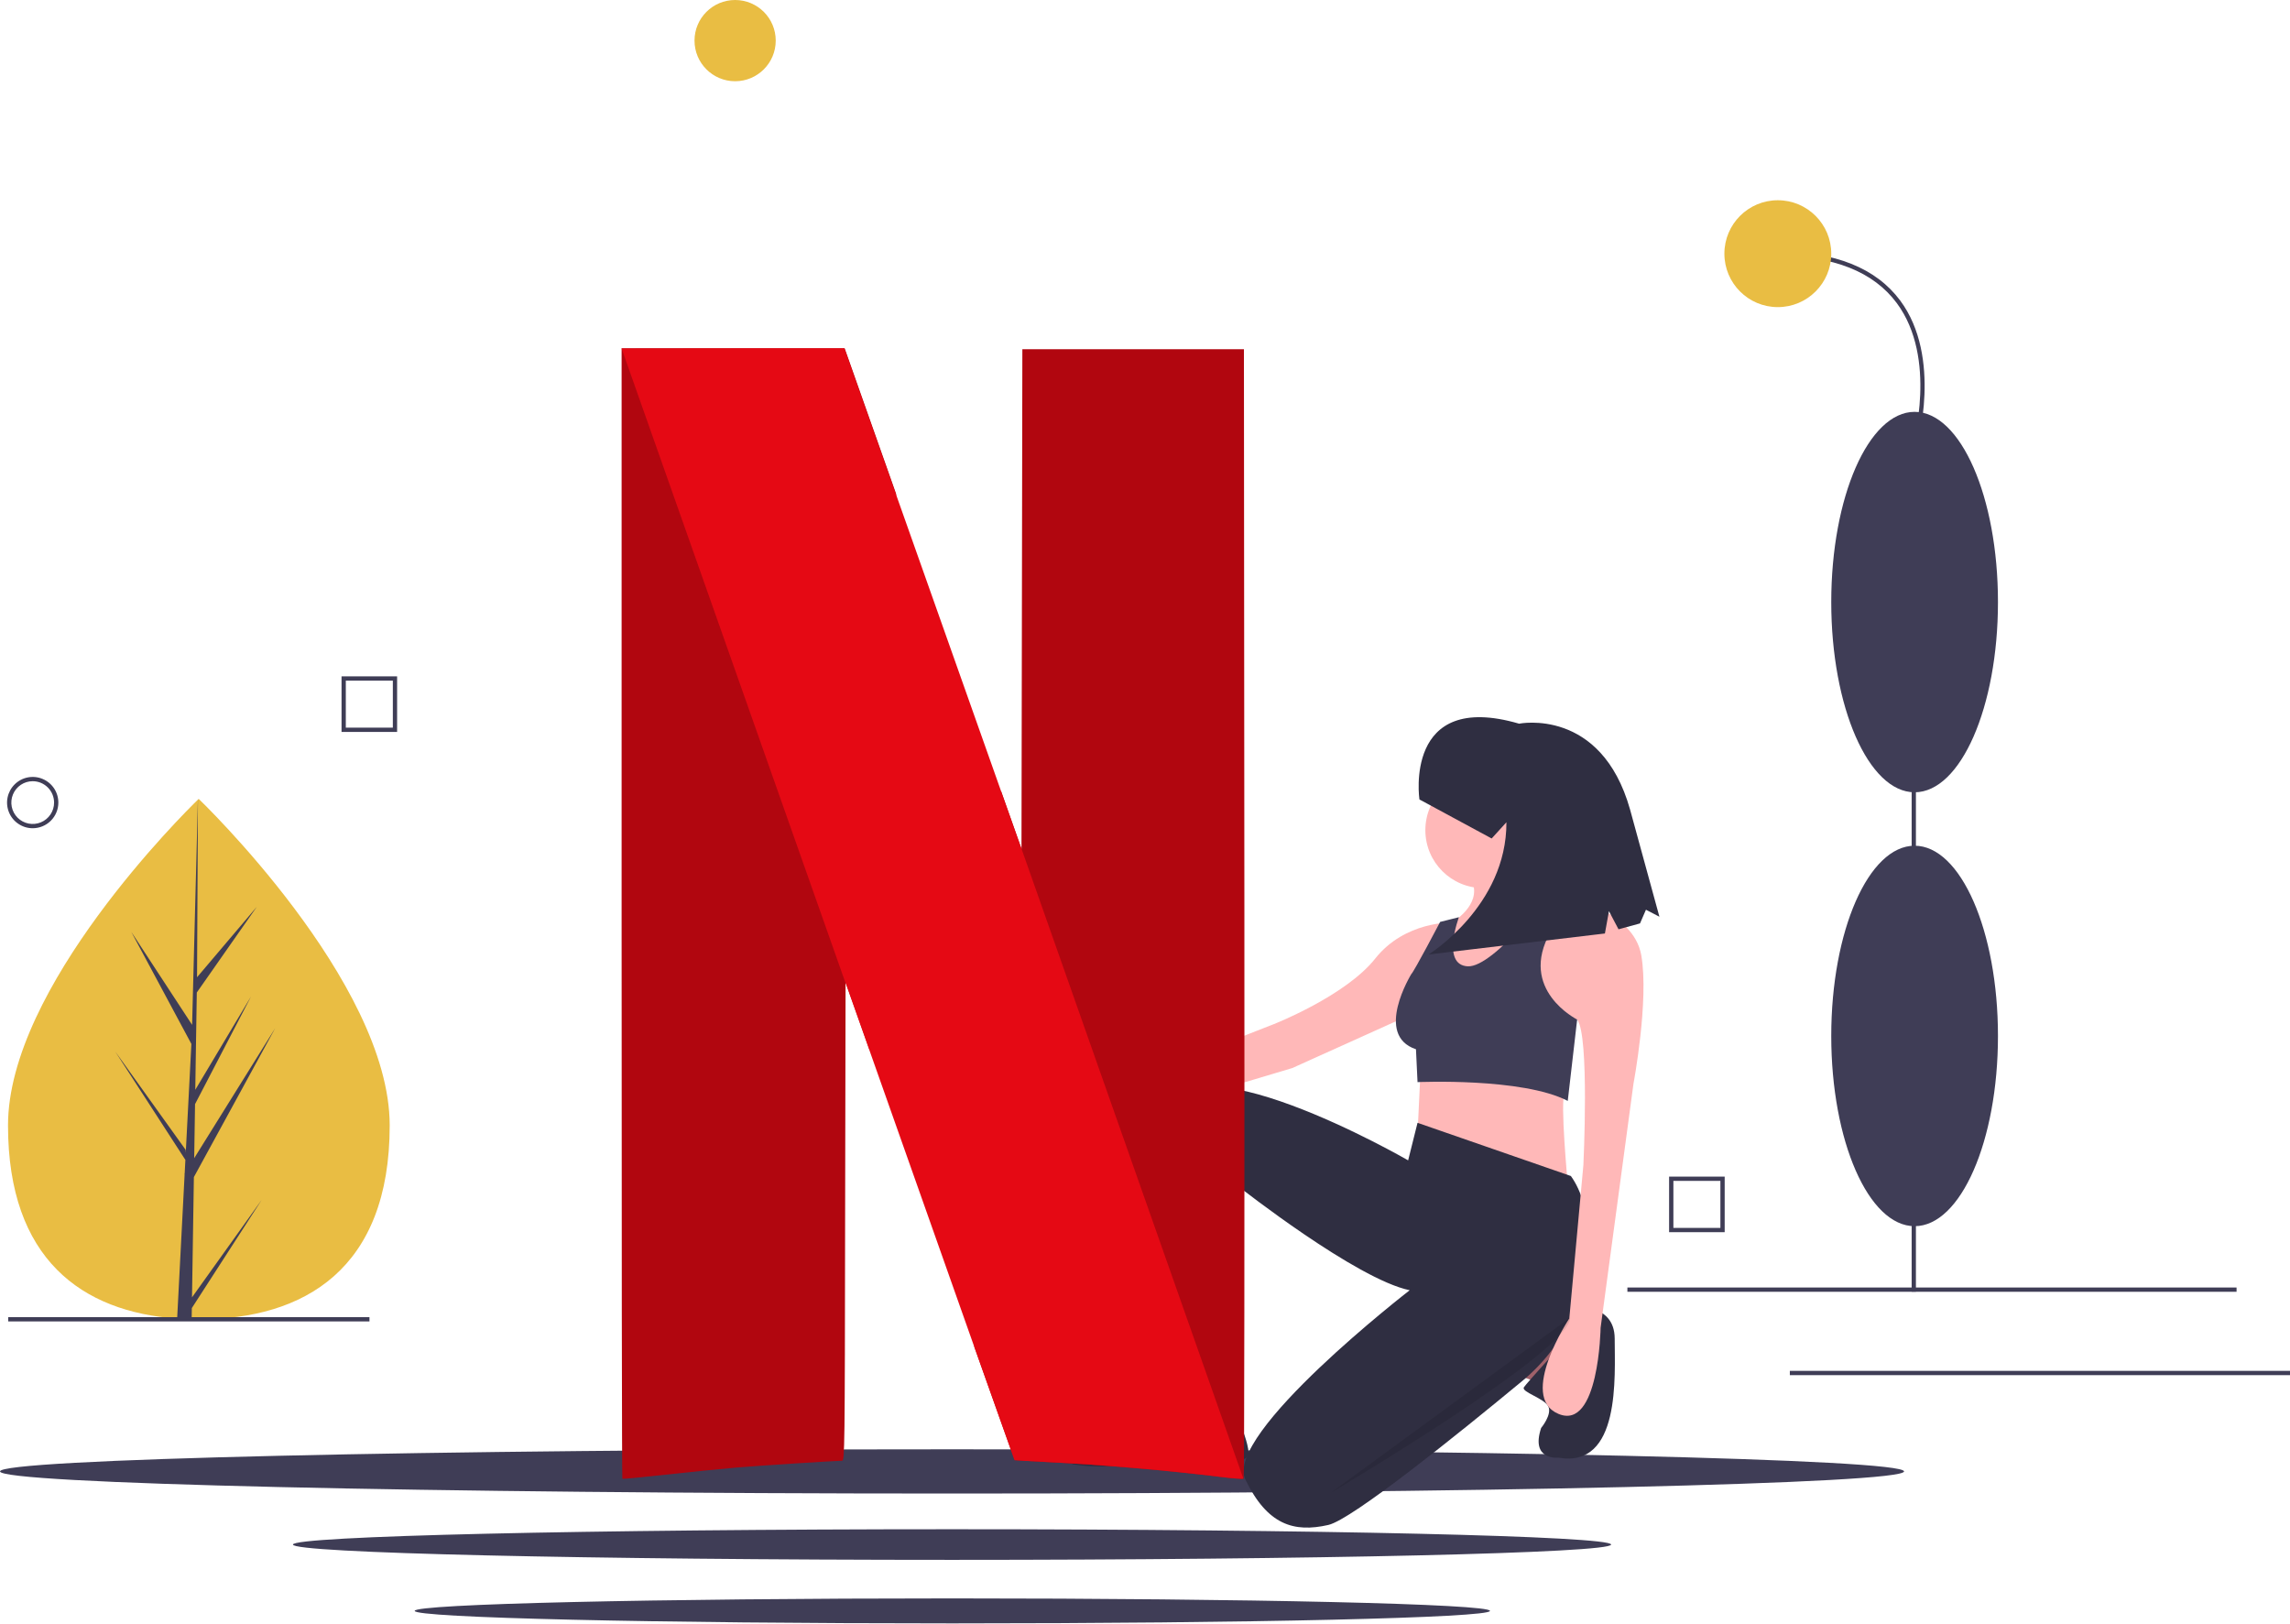 <svg width="110" height="78" viewBox="0 0 110 78" fill="none" xmlns="http://www.w3.org/2000/svg">
  <path d="M107.433 61.848H78.172V62.053H107.433V61.848Z" fill="#3F3D56" />
  <path d="M110 65.852H85.975V66.058H110V65.852Z" fill="#3F3D56" />
  <path d="M92.031 25.328H91.826V62.049H92.031V25.328Z" fill="#3F3D56" />
  <path
    d="M91.968 58.902C94.18 58.902 95.972 54.81 95.972 49.764C95.972 44.717 94.18 40.626 91.968 40.626C89.757 40.626 87.964 44.717 87.964 49.764C87.964 54.81 89.757 58.902 91.968 58.902Z"
    fill="#3F3D56" />
  <path
    d="M91.968 38.059C94.18 38.059 95.972 33.968 95.972 28.922C95.972 23.875 94.18 19.784 91.968 19.784C89.757 19.784 87.964 23.875 87.964 28.922C87.964 33.968 89.757 38.059 91.968 38.059Z"
    fill="#3F3D56" />
  <path
    d="M92.067 21.456L91.87 21.397C91.882 21.355 93.09 17.218 91.108 14.555C89.988 13.051 88.067 12.289 85.397 12.289V12.083C88.136 12.083 90.112 12.874 91.273 14.433C93.316 17.18 92.08 21.413 92.067 21.456Z"
    fill="#3F3D56" />
  <path
    d="M85.397 14.753C86.815 14.753 87.964 13.604 87.964 12.186C87.964 10.768 86.815 9.619 85.397 9.619C83.98 9.619 82.831 10.768 82.831 12.186C82.831 13.604 83.98 14.753 85.397 14.753Z"
    fill="#E9BD43" />
  <path d="M82.845 59.19H80.175V56.521H82.845V59.19ZM80.381 58.985H82.639V56.726H80.381V58.985Z"
    fill="#3F3D56" />
  <path
    d="M18.719 54.058C18.723 60.962 14.62 63.374 9.557 63.376C9.439 63.376 9.322 63.375 9.206 63.373C8.971 63.368 8.739 63.357 8.509 63.341C3.94 63.02 0.389 60.487 0.385 54.066C0.382 47.422 8.871 39.032 9.507 38.412C9.508 38.412 9.508 38.412 9.508 38.411C9.532 38.388 9.545 38.376 9.545 38.376C9.545 38.376 18.716 47.154 18.719 54.058Z"
    fill="#E9BD43" />
  <path
    d="M9.223 62.321L12.573 57.634L9.215 62.835L9.206 63.373C8.971 63.368 8.739 63.357 8.509 63.341L8.867 56.434L8.864 56.38L8.871 56.37L8.905 55.718L5.532 50.508L8.914 55.229L8.923 55.367L9.193 50.148L6.306 44.764L9.228 49.231L9.507 38.412L9.508 38.376L9.508 38.411L9.465 46.944L12.335 43.56L9.453 47.678L9.38 52.351L12.059 47.866L9.369 53.038L9.328 55.636L13.217 49.393L9.313 56.543L9.223 62.321Z"
    fill="#3F3D56" />
  <path d="M17.747 63.272H0.395V63.477H17.747V63.272Z" fill="#3F3D56" />
  <path
    d="M35.311 3.902C36.389 3.902 37.262 3.028 37.262 1.951C37.262 0.873 36.389 0 35.311 0C34.234 0 33.361 0.873 33.361 1.951C33.361 3.028 34.234 3.902 35.311 3.902Z"
    fill="#E9BD43" />
  <path
    d="M1.571 39.786C1.328 39.786 1.09 39.714 0.887 39.578C0.684 39.443 0.526 39.25 0.433 39.025C0.34 38.8 0.315 38.552 0.363 38.313C0.411 38.074 0.528 37.855 0.7 37.683C0.873 37.51 1.092 37.393 1.331 37.345C1.57 37.298 1.818 37.322 2.043 37.416C2.268 37.509 2.46 37.667 2.596 37.869C2.731 38.072 2.803 38.31 2.803 38.554C2.803 38.88 2.673 39.194 2.442 39.425C2.211 39.656 1.898 39.785 1.571 39.786V39.786ZM1.571 37.527C1.368 37.527 1.17 37.587 1.001 37.7C0.832 37.813 0.701 37.973 0.623 38.161C0.545 38.349 0.525 38.555 0.564 38.754C0.604 38.953 0.702 39.136 0.845 39.28C0.989 39.423 1.172 39.521 1.371 39.561C1.57 39.6 1.777 39.58 1.964 39.502C2.152 39.425 2.312 39.293 2.425 39.124C2.538 38.955 2.598 38.757 2.598 38.554C2.598 38.282 2.49 38.021 2.297 37.828C2.105 37.636 1.844 37.527 1.571 37.527V37.527Z"
    fill="#3F3D56" />
  <path d="M19.075 35.16H16.406V32.49H19.075V35.16ZM16.611 34.954H18.87V32.696H16.611V34.954Z"
    fill="#3F3D56" />
  <path
    d="M45.73 71.745C70.987 71.745 91.461 71.269 91.461 70.682C91.461 70.096 70.987 69.62 45.73 69.62C20.474 69.62 0 70.096 0 70.682C0 71.269 20.474 71.745 45.73 71.745Z"
    fill="#3F3D56" />
  <path
    d="M45.731 74.931C63.216 74.931 77.39 74.602 77.39 74.196C77.39 73.79 63.216 73.46 45.731 73.46C28.245 73.46 14.071 73.79 14.071 74.196C14.071 74.602 28.245 74.931 45.731 74.931Z"
    fill="#3F3D56" />
  <path
    d="M45.745 77.982C60.008 77.982 71.571 77.713 71.571 77.382C71.571 77.051 60.008 76.782 45.745 76.782C31.482 76.782 19.919 77.051 19.919 77.382C19.919 77.713 31.482 77.982 45.745 77.982Z"
    fill="#3F3D56" />
  <path
    d="M68.241 51.305L68.091 54.462L75.307 56.868C75.307 56.868 74.931 52.884 75.156 52.508L68.241 51.305Z"
    fill="#FFB8B8" />
  <path d="M56.515 65.362L55.839 67.992H58.996V65.362H56.515Z" fill="#FFB8B8" />
  <path d="M72.902 66.061L74.33 66.564L75.081 64.677L73.803 63.67L72.902 66.061Z" fill="#A0616A" />
  <path
    d="M75.432 62.785C75.432 62.785 77.562 62.505 77.562 64.309C77.562 66.113 77.863 70.548 74.856 70.022C74.856 70.022 73.503 70.172 74.029 68.594C74.029 68.594 74.565 67.951 74.372 67.558C74.179 67.165 73.052 66.865 73.202 66.639C73.353 66.414 75.006 64.61 75.006 64.61L75.432 62.785Z"
    fill="#2F2E41" />
  <path
    d="M75.457 56.492L68.091 53.936L67.64 55.74C67.64 55.74 56.59 49.351 55.914 53.711C55.914 53.711 55.312 57.243 56.215 61.904L56.29 65.662C56.29 65.662 58.169 66.113 59.071 65.737L59.146 61.678C59.146 61.678 59.898 59.047 59.522 57.018C59.522 57.018 65.159 61.453 67.715 61.979C67.715 61.979 58.77 68.894 59.823 71.074C60.875 73.254 62.153 73.63 63.806 73.254C64.946 72.995 70.048 68.881 73.11 66.348C74.159 65.488 74.993 64.394 75.543 63.154C76.093 61.914 76.346 60.562 76.279 59.207C76.224 58.21 75.994 57.243 75.457 56.492Z"
    fill="#2F2E41" />
  <path
    d="M56.365 67.015C56.365 67.015 56.29 66.113 55.839 66.489C55.388 66.865 53.809 68.293 53.809 68.293C53.809 68.293 48.097 68.92 51.554 70.348C53.133 70.585 54.748 70.377 56.215 69.747C56.215 69.747 60.056 70.733 59.977 69.776C59.898 68.819 58.996 67.221 58.996 67.221C58.996 67.221 57.943 67.992 56.741 66.94L56.365 67.015Z"
    fill="#2F2E41" />
  <path
    d="M71.248 42.661C72.784 42.661 74.029 41.416 74.029 39.88C74.029 38.344 72.784 37.099 71.248 37.099C69.712 37.099 68.467 38.344 68.467 39.88C68.467 41.416 69.712 42.661 71.248 42.661Z"
    fill="#FFB8B8" />
  <path
    d="M73.503 40.03C73.503 40.03 73.954 42.285 74.781 42.811L70.196 48.223L68.467 46.57L69.745 44.315C69.745 44.315 71.173 43.488 70.722 42.36L73.503 40.03Z"
    fill="#FFB8B8" />
  <path
    d="M75.156 43.037C75.156 43.037 78.464 43.713 78.84 45.893C79.216 48.073 78.464 52.057 78.464 52.057L76.885 63.783C76.885 63.783 76.81 68.744 74.856 67.917C72.901 67.09 75.382 63.332 75.382 63.332L76.058 55.965C76.058 55.965 76.359 49.727 75.758 48.975L73.353 48.223C73.353 48.223 73.879 43.262 75.156 43.037Z"
    fill="#FFB8B8" />
  <path
    d="M69.745 44.315C69.745 44.315 67.49 44.24 66.061 46.044C64.633 47.848 61.176 49.201 61.176 49.201L52.531 52.583C52.531 52.583 50.953 49.802 49.976 50.779C48.999 51.756 51.78 54.237 53.058 53.936C54.336 53.635 62.078 51.305 62.078 51.305L68.241 48.524L69.745 44.315Z"
    fill="#FFB8B8" />
  <path
    d="M74.664 42.632C74.664 42.632 71.774 46.495 70.496 46.419C69.218 46.344 70.079 44.06 70.079 44.06L69.177 44.286C69.177 44.286 67.941 46.645 67.79 46.795C67.79 46.795 65.986 49.727 68.016 50.403L68.091 51.982C68.091 51.982 73.127 51.756 75.307 52.884L75.758 48.975C75.758 48.975 72.901 47.547 74.48 44.766C74.48 44.766 75.04 43.309 75.641 43.158L74.664 42.632Z"
    fill="#3F3D56" />
  <path opacity="0.1" d="M75.42 63.294L63.919 71.713C63.919 71.713 75.495 64.873 75.42 63.294Z"
    fill="black" />
  <path
    d="M74.142 40.143C74.262 40.143 74.359 39.924 74.359 39.654C74.359 39.384 74.262 39.166 74.142 39.166C74.022 39.166 73.925 39.384 73.925 39.654C73.925 39.924 74.022 40.143 74.142 40.143Z"
    fill="#FFB8B8" />
  <path
    d="M68.182 38.403C68.182 38.403 67.402 33.138 72.969 34.763C72.969 34.763 76.907 33.962 78.298 38.88L79.71 44.037L79.063 43.701L78.778 44.358L77.746 44.641L77.286 43.769L77.092 44.842L68.62 45.851C68.62 45.851 72.378 43.53 72.361 39.499L71.652 40.278L68.182 38.403Z"
    fill="#2F2E41" />
  <path
    d="M49.109 16.775L49.088 28.776L49.067 40.776L48.081 37.99V37.983L46.802 64.698C48.059 68.241 48.731 70.134 48.738 70.141C48.745 70.148 49.459 70.191 50.324 70.234C52.938 70.362 56.181 70.641 58.645 70.948C59.217 71.019 59.703 71.055 59.738 71.027C59.774 70.998 59.781 58.783 59.774 43.876L59.752 16.775H49.109V16.775Z"
    fill="#B1060F" />
  <path
    d="M29.859 16.74V43.869C29.859 58.791 29.873 71.012 29.895 71.034C29.916 71.055 30.838 70.962 31.952 70.841C33.066 70.719 34.602 70.562 35.366 70.498C36.538 70.398 40.052 70.177 40.452 70.169C40.574 70.169 40.581 69.562 40.595 58.676L40.617 47.183L41.467 49.583C41.595 49.955 41.638 50.069 41.767 50.433L43.045 23.726C42.774 22.961 42.917 23.361 42.609 22.49C41.566 19.54 40.681 17.047 40.645 16.933L40.574 16.733H29.859L29.859 16.74Z"
    fill="#B1060F" />
  <path
    d="M29.859 16.74L40.609 47.205V47.19L41.459 49.59C46.181 62.955 48.717 70.127 48.731 70.141C48.738 70.148 49.452 70.191 50.317 70.234C52.931 70.362 56.174 70.641 58.638 70.948C59.203 71.019 59.696 71.055 59.724 71.027L49.067 40.769V40.776L48.081 37.99C47.117 35.269 46.474 33.447 42.595 22.49C41.552 19.54 40.666 17.047 40.631 16.933L40.559 16.733H35.209L29.859 16.74V16.74Z"
    fill="#E50914" />
</svg>